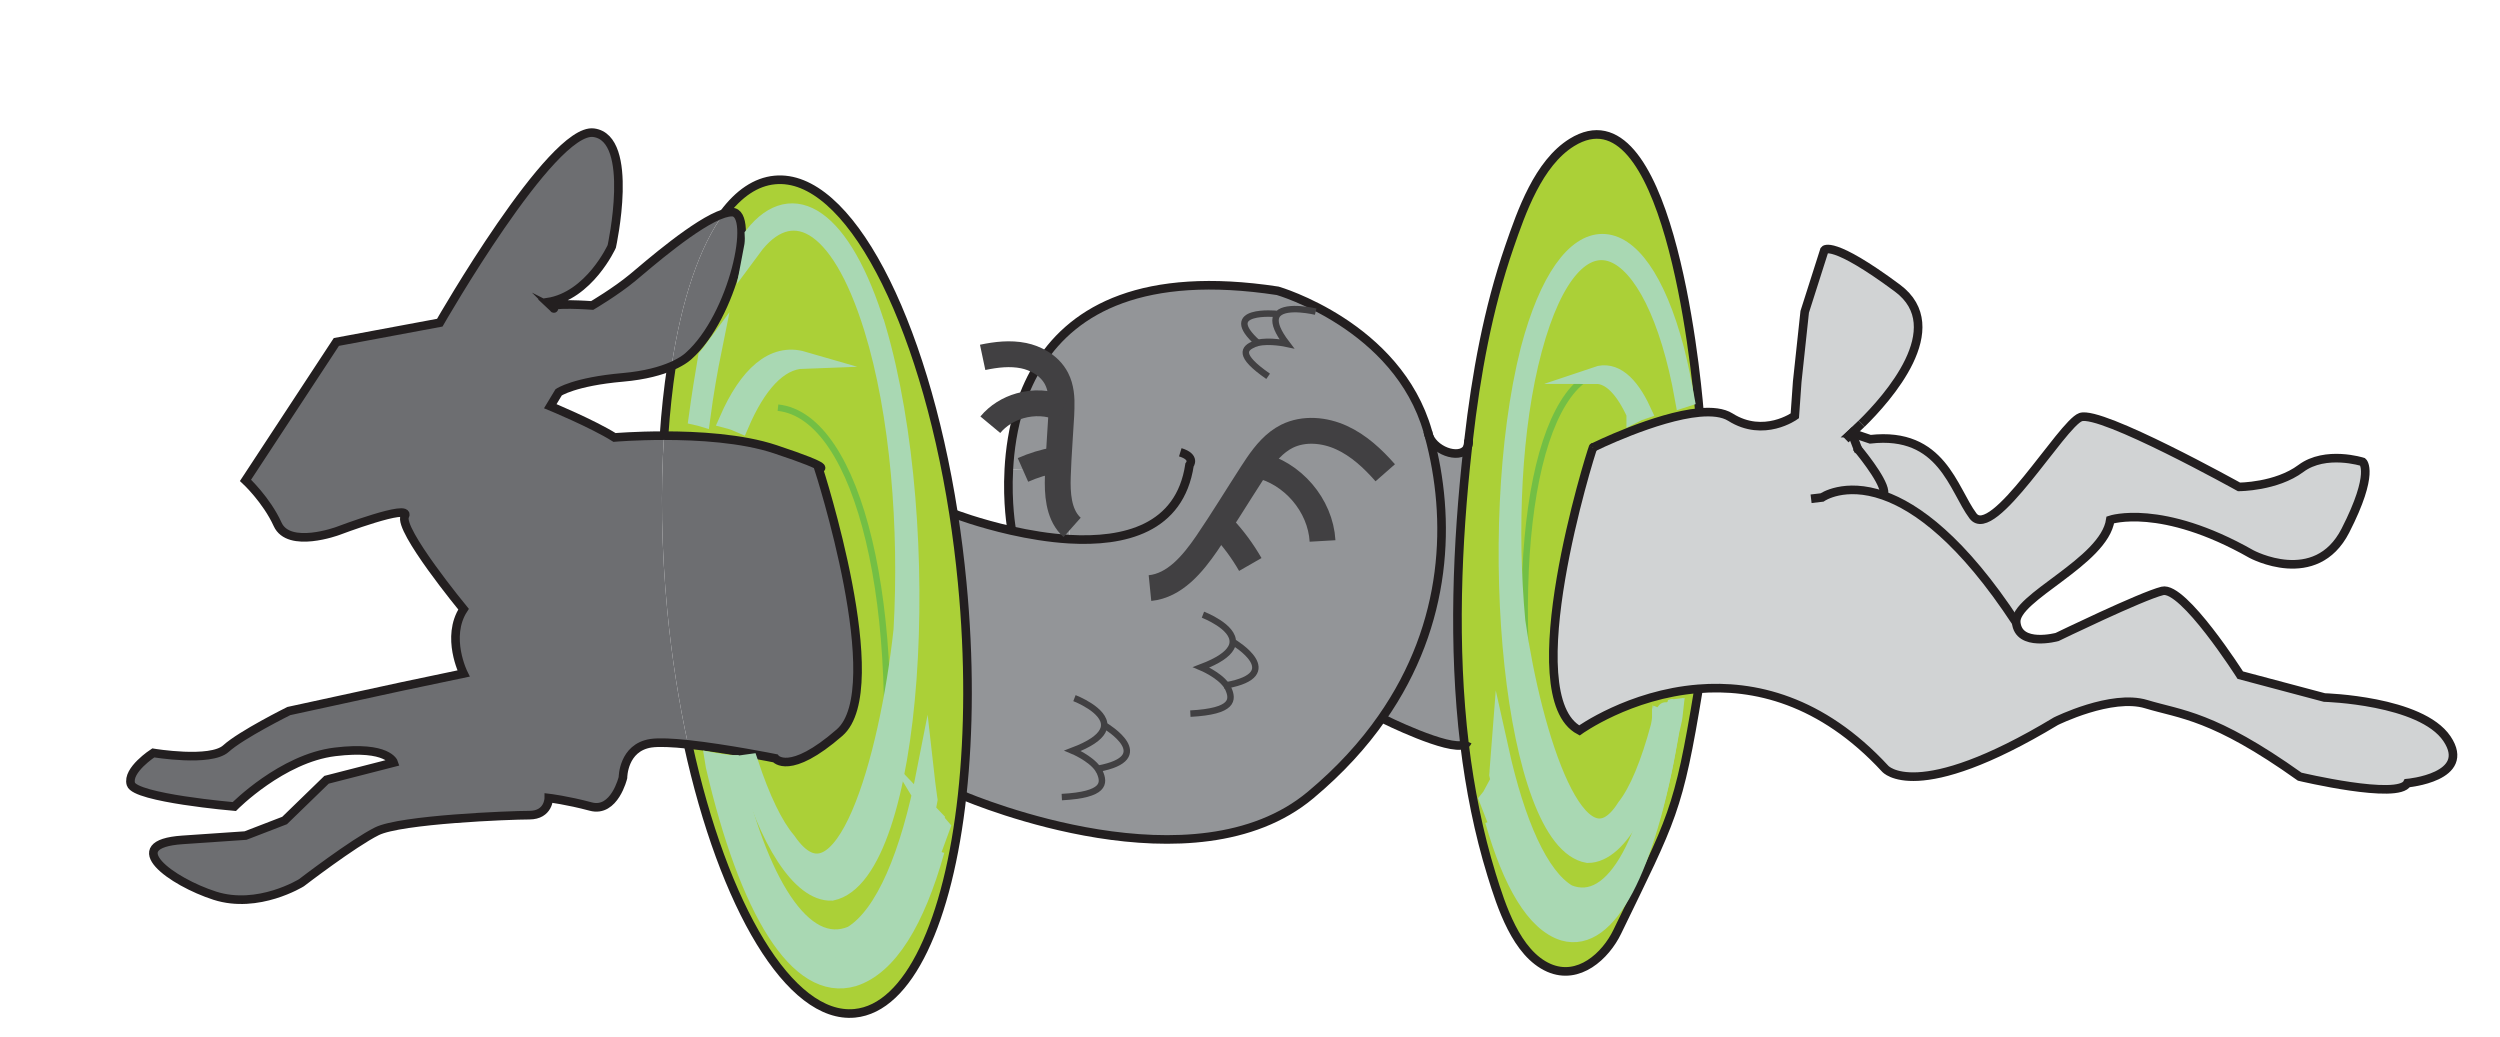 <?xml version="1.0" encoding="UTF-8"?>
<svg xmlns="http://www.w3.org/2000/svg" width="290.31" height="120.38" viewBox="0 0 290.31 120.38">
  <g id="Layer_8" data-name="Layer 8">
    <g>
      <g>
        <path d="M197.35,47.9c1.45-.13,2.73,0,3.59.54,3.88,2.45,7.48-.15,7.48-.15l.28-3.97.87-8.11,2.29-7.18s.87-1.22,8.48,4.43c6.19,4.6-1.19,12.83-4.17,15.75-.33.33-.61.59-.81.77-.21.2-.33.3-.33.3v.02s.72,1.86.72,1.86t.01,0c.8.97,3.54,4.44,2.94,5.36,3.86,1.35,9.15,5.18,15.43,14.76.28,2.9,4.75,1.68,4.75,1.68,0,0,9.77-4.74,12.22-5.35,2.44-.61,9.05,9.78,9.05,9.78l9.77,2.6s11.21.31,14.23,4.78c3.01,4.48-4.6,5.16-4.6,5.16-1.01,1.99-12.5-.75-12.5-.75-10.06-7.17-13.8-7.2-17.82-8.42-4.03-1.23-10.49,1.98-10.49,1.98-16.24,9.79-19.83,5.51-19.83,5.51-7.42-8.03-15.27-9.79-21.69-9.27-8.01.64-13.81,4.83-13.81,4.83-7.51-3.97,1.25-32.06,1.58-32.86,0,0,7.29-3.6,12.36-4.06Z" style="fill: #d1d3d4;"/>
        <path d="M274.37,53.64s1.44,1.22-2.01,7.97c-3.45,6.76-10.92,2.73-10.92,2.73-10.49-5.96-16.38-3.97-16.38-3.97-.72,4.89-11.21,9.02-10.93,11.92-6.28-9.58-11.57-13.41-15.43-14.76.6-.92-2.14-4.39-2.94-5.36t-.01,0l-.71-1.86h0s2.13.71,2.13.71c8.34-.95,9.63,5.84,11.93,8.9,2.3,3.05,10.35-10.7,12.5-11.47,2.33-.83,18.39,8.1,18.39,8.1,0,0,4.32,0,7.19-2.14s7.18-.76,7.18-.76Z" style="fill: #d1d3d4;"/>
        <path d="M170.07,86.46c-1.38-11.44-.87-23.32.36-34.42.01-.07.02-.14.02-.21.09-.2.12-.45.09-.74.87-7.59,2.24-15.21,4.74-22.44,1.4-4.06,3.36-9.7,7.25-12.11,10.94-6.76,14.34,25.42,14.82,31.36-5.07.46-12.36,4.06-12.36,4.06t0,0c-.33.8-9.09,28.89-1.58,32.86,0,0,5.8-4.19,13.81-4.83v.09c-2.33,14.24-2.99,14.84-9.41,28.11-1.37,2.84-4.5,5.7-7.94,4.2-3.81-1.67-5.55-7.24-6.66-10.81-1.5-4.87-2.51-9.95-3.14-15.12Z" style="fill: #abd037;"/>
        <path d="M170.45,51.83c0,.07-.01.14-.02.21-1.23,11.1-1.74,22.98-.36,34.42-1.82.81-9.46-2.99-9.46-2.99l-.13-.09c7.73-11.05,8.06-23.15,5.47-32.73.79,1.92,3.95,2.78,4.5,1.18Z" style="fill: #939598;"/>
        <path d="M143.15,74.61c-.01.21-.08.42-.2.63-.4.72-1.43,1.48-3.46,2.25,0,0,2.06.86,2.92,2.09,7.02-1.29.89-4.96.89-4.96h-.15ZM148.41,36.45h-.18s-6.66-.64-2.18,3.37c1.35-.34,3.37.1,3.37.1-1.07-1.4-1.39-2.32-1.28-2.94.04-.21.13-.39.27-.53ZM124.25,61c-1.34-1.44-1.48-3.69-1.41-5.68.02-.63.05-1.25.08-1.88.09-1.73.22-3.47.32-5.2.01-.27.03-.55.03-.83.04-1.19-.04-2.39-.58-3.44-.42-.81-1.08-1.45-1.86-1.91,3.94-6.09,11.88-10.68,27.54-8.29,0,0,13.91,4.01,17.43,16.33.03.18.08.36.14.53t.01.02c2.59,9.58,2.26,21.68-5.47,32.73-2.15,3.09-4.88,6.09-8.29,8.94-13.46,11.25-38.85.71-40.46.02.8-7.32.86-15.77,0-24.7-.26-2.73-.6-5.41-1-8,.14.06,2.94,1.12,6.7,1.97,2.05.46,4.38.86,6.73,1l.09-1.61ZM127.48,89.27c7.02-1.29.9-4.96.9-4.96h-.16c-.01.2-.08.4-.2.62-.4.72-1.43,1.48-3.46,2.25,0,0,2.06.86,2.92,2.09Z" style="fill: #939598;"/>
        <path d="M148.23,36.45h.18c-.14.14-.23.32-.27.53-.11.62.21,1.54,1.28,2.94,0,0-2.02-.44-3.37-.1-4.48-4.01,2.18-3.37,2.18-3.37Z" style="fill: #939598;"/>
        <path d="M143.3,74.62s6.13,3.67-.89,4.96c-.86-1.23-2.92-2.09-2.92-2.09,2.03-.77,3.06-1.53,3.46-2.25.12-.21.19-.42.2-.63h.15Z" style="fill: #939598;"/>
        <path d="M128.38,84.31s6.12,3.67-.9,4.96c-.86-1.23-2.92-2.09-2.92-2.09,2.03-.77,3.06-1.53,3.46-2.25.12-.22.19-.42.2-.63h.16Z" style="fill: #939598;"/>
        <path d="M124.25,61l-.09,1.61c-2.35-.14-4.68-.54-6.73-1l.04-.18s-.54-2.95-.32-6.94l1.64.08c1.2-.53,2.46-.92,3.75-1.15l.38.02c-.03.63-.06,1.25-.08,1.88-.07,1.99.07,4.24,1.41,5.68Z" style="fill: #939598;"/>
        <path d="M122.69,43.97c.54,1.05.62,2.25.58,3.44-1.51-.68-3.24-.74-4.82-.29.56-1.72,1.33-3.44,2.38-5.06.78.46,1.44,1.1,1.86,1.91Z" style="fill: #939598;"/>
        <path d="M123.27,47.41c0,.28-.02.56-.03.83-.1,1.73-.23,3.47-.32,5.2l-.38-.02c-1.29.23-2.55.62-3.75,1.15l-1.64-.08c.12-2.24.48-4.81,1.3-7.37,1.58-.45,3.31-.39,4.82.29Z" style="fill: #939598;"/>
        <path d="M111.73,92.34c-1.6,14.6-6.18,24.73-12.48,25.33-7.52.72-15.23-12.38-19.35-31.23,4.45.48,10.13,1.62,10.13,1.62,0,0,1.62,2.11,7.47-2.99,5.84-5.11-2.44-30.66-2.44-30.66,0,0,2.11.13-5.03-2.24-3.86-1.29-9.01-1.58-12.92-1.58.19-2.83.48-5.53.87-8.06,1.42-.62,1.99-1.2,1.99-1.2,5.19-4.61,7.79-16.7,5.03-16.7-.28,0-.6.06-.95.17,1.73-2.32,3.72-3.69,5.92-3.9,8.48-.82,17.2,15.97,20.76,38.74.4,2.59.74,5.27,1,8,.86,8.93.8,17.38,0,24.7Z" style="fill: #abd037;"/>
        <path d="M95.06,54.41s8.28,25.55,2.44,30.66c-5.85,5.1-7.47,2.99-7.47,2.99,0,0-5.68-1.14-10.13-1.62-1.06-4.84-1.89-10.05-2.41-15.51-.69-7.21-.79-14.1-.38-20.34,3.91,0,9.06.29,12.92,1.58,7.14,2.37,5.03,2.24,5.03,2.24Z" style="fill: #6d6e71;"/>
        <path d="M85,24.63c2.76,0,.16,12.09-5.03,16.7,0,0-.57.58-1.99,1.2,1.18-7.77,3.28-13.98,6.07-17.73.35-.11.67-.17.95-.17Z" style="fill: #6d6e71;"/>
        <path d="M64.22,35.71c-.59-.61,4.55-.24,4.55-.24,0,0,2.75-1.62,4.7-3.24,1.75-1.46,7.45-6.44,10.58-7.43-2.79,3.75-4.89,9.96-6.07,17.73-1.2.52-3.03,1.06-5.64,1.29-5.69.5-7.47,1.74-7.47,1.74l-.97,1.61s4.87,2.01,7.46,3.63c0,0,2.43-.21,5.75-.21-.41,6.24-.31,13.13.38,20.34.52,5.46,1.35,10.67,2.41,15.51-1.79-.19-3.39-.27-4.32-.13-3.24.5-3.24,3.99-3.24,3.99,0,0-.98,4.11-3.74,3.36-2.76-.74-4.87-.99-4.87-.99,0,0,0,1.99-2.27,1.99s-14.93.5-17.69,1.87-8.77,5.98-8.77,5.98c0,0-5.03,3.12-10.06,1.5s-11.04-5.99-3.74-6.48l7.31-.5,4.54-1.75,4.87-4.73,7.8-2s-.65-1.99-6.82-1.24-11.69,6.35-11.69,6.35c0,0-11.52-.99-12.01-2.61s2.6-3.62,2.6-3.62c0,0,6.65,1.12,8.44-.5,1.78-1.62,7.3-4.36,7.3-4.36l13.15-2.86,7.14-1.5s-2.11-4.23,0-7.47c0,0-7.63-9.27-6.82-10.81.82-1.53-7.79,1.73-7.79,1.73,0,0-5.68,2.1-6.98-.77-1.3-2.86-3.73-5.11-3.73-5.11l10.55-16.07,12.01-2.24s12.99-22.68,17.86-22.06,2.11,13.21,2.11,13.21c0,0-2.6,5.73-7.47,6.48l.65.61Z" style="fill: #6d6e71;"/>
      </g>
      <g>
        <path d="M84.05,24.8c1.73-2.32,3.72-3.69,5.92-3.9,8.48-.82,17.2,15.97,20.76,38.74.4,2.59.74,5.27,1,8,.86,8.93.8,17.38,0,24.7-1.6,14.6-6.18,24.73-12.48,25.33-7.52.72-15.23-12.38-19.35-31.23" style="fill: none; stroke: #231f20; stroke-miterlimit: 10;"/>
        <path d="M77.11,50.59c.19-2.83.48-5.53.87-8.06" style="fill: none; stroke: #231f20; stroke-miterlimit: 10;"/>
        <path d="M197.23,80.08c-2.34,14.24-3,14.84-9.42,28.11-1.37,2.84-4.5,5.7-7.94,4.2-3.81-1.67-5.55-7.24-6.66-10.81-1.5-4.87-2.51-9.95-3.14-15.12-1.38-11.44-.87-23.32.36-34.42.01-.07.02-.14.02-.21.03-.25.06-.49.09-.74.87-7.59,2.24-15.21,4.74-22.44,1.4-4.06,3.36-9.7,7.25-12.11,10.94-6.76,14.34,25.42,14.82,31.36.01.15.02.28.03.39" style="fill: none; stroke: #231f20; stroke-miterlimit: 10;"/>
        <path d="M90.34,47.34c9.45,1.01,14.78,23.47,11.92,50.16" style="fill: none; stroke: #73bf44; stroke-miterlimit: 10; stroke-width: .75px;"/>
        <path d="M186.28,43.03c-8.45,1.43-11.69,24.05-7.22,50.52" style="fill: none; stroke: #73bf44; stroke-miterlimit: 10; stroke-width: .75px;"/>
        <path d="M64.4,35.89l-.06-.05s-.02-.03-.04-.04c.05.05.03.02-.08-.09-.59-.61,4.55-.24,4.55-.24,0,0,2.75-1.62,4.7-3.24,1.75-1.46,7.45-6.44,10.58-7.43.35-.11.67-.17.95-.17,2.76,0,.16,12.09-5.03,16.7,0,0-.57.58-1.99,1.2-1.2.52-3.03,1.06-5.64,1.29-5.69.5-7.47,1.74-7.47,1.74l-.97,1.61s4.87,2.01,7.46,3.63c0,0,2.43-.21,5.75-.21,3.91,0,9.06.29,12.92,1.58,7.14,2.37,5.03,2.24,5.03,2.24,0,0,8.28,25.55,2.44,30.66-5.85,5.1-7.47,2.99-7.47,2.99,0,0-5.68-1.14-10.13-1.62-1.79-.19-3.39-.27-4.32-.13-3.24.5-3.24,3.99-3.24,3.99,0,0-.98,4.11-3.74,3.36-2.76-.74-4.87-.99-4.87-.99,0,0,0,1.99-2.27,1.99s-14.93.5-17.69,1.87-8.77,5.98-8.77,5.98c0,0-5.03,3.12-10.06,1.5s-11.04-5.99-3.74-6.48l7.31-.5,4.54-1.75,4.87-4.73,7.8-2s-.65-1.99-6.82-1.24-11.69,6.35-11.69,6.35c0,0-11.52-.99-12.01-2.61s2.6-3.62,2.6-3.62c0,0,6.65,1.12,8.44-.5,1.78-1.62,7.3-4.36,7.3-4.36l13.15-2.86,7.14-1.5s-2.11-4.23,0-7.47c0,0-7.63-9.27-6.82-10.81.82-1.53-7.79,1.73-7.79,1.73,0,0-5.68,2.1-6.98-.77-1.3-2.86-3.73-5.11-3.73-5.11l10.55-16.07,12.01-2.24s12.99-22.68,17.86-22.06,2.11,13.21,2.11,13.21c0,0-2.6,5.73-7.47,6.48l.65.61" style="fill: none; stroke: #231f20; stroke-miterlimit: 10;"/>
        <path d="M165.95,50.65c2.59,9.58,2.26,21.68-5.47,32.73-2.15,3.09-4.88,6.09-8.29,8.94-13.46,11.25-38.85.71-40.46.02-.05-.02-.08-.03-.08-.03" style="fill: none; stroke: #231f20; stroke-miterlimit: 10;"/>
        <path d="M117.47,61.43s-.54-2.95-.32-6.94c.12-2.24.48-4.81,1.3-7.37.56-1.72,1.33-3.44,2.38-5.06,3.94-6.09,11.88-10.68,27.54-8.29,0,0,13.91,4.01,17.43,16.33.05.17.1.35.14.53" style="fill: none; stroke: #231f20; stroke-miterlimit: 10;"/>
        <path d="M110.72,59.64h.01c.14.06,2.94,1.12,6.7,1.97,2.05.46,4.38.86,6.73,1,6.38.37,12.85-1.18,13.97-8.61,0,0,.76-.92-1.07-1.48" style="fill: none; stroke: #231f20; stroke-miterlimit: 10;"/>
        <path d="M165.8,50.1c.03.18.08.36.14.53t.01.02c.79,1.92,3.95,2.78,4.5,1.18.09-.2.12-.45.09-.74v-.04" style="fill: none; stroke: #231f20; stroke-miterlimit: 10;"/>
        <path d="M160.61,83.47s7.64,3.8,9.46,2.99c.16-.07.28-.18.34-.33" style="fill: none; stroke: #231f20; stroke-miterlimit: 10;"/>
        <path d="M133.54,68.29c2.88-.29,4.96-2.8,6.6-5.19,1.82-2.67,3.5-5.44,5.26-8.16.2-.32.41-.63.63-.95.92-1.34,1.98-2.61,3.42-3.33,1.96-.97,4.36-.75,6.34.16,1.99.91,3.63,2.44,5.07,4.08" style="fill: none; stroke: #414042; stroke-miterlimit: 10; stroke-width: 3px;"/>
        <path d="M145.92,53.96s.07.02.11.03c4.06.89,7.31,4.68,7.55,8.83" style="fill: none; stroke: #414042; stroke-miterlimit: 10; stroke-width: 3px;"/>
        <path d="M142,61.24c1.23,1.3,2.3,2.76,3.19,4.31" style="fill: none; stroke: #414042; stroke-miterlimit: 10; stroke-width: 3px;"/>
        <path d="M124.5,61.24c-.09-.08-.17-.16-.25-.24-1.34-1.44-1.48-3.69-1.41-5.68.02-.63.05-1.25.08-1.88.09-1.73.22-3.47.32-5.2.01-.27.03-.55.03-.83.04-1.19-.04-2.39-.58-3.44-.42-.81-1.08-1.45-1.86-1.91-.6-.36-1.28-.62-1.96-.76-1.57-.32-3.2-.13-4.76.2" style="fill: none; stroke: #414042; stroke-miterlimit: 10; stroke-width: 3px;"/>
        <path d="M123.36,47.44s-.06-.03-.09-.03c-1.51-.68-3.24-.74-4.82-.29-1.34.38-2.56,1.13-3.45,2.2" style="fill: none; stroke: #414042; stroke-miterlimit: 10; stroke-width: 3px;"/>
        <path d="M122.54,53.42c-1.29.23-2.55.62-3.75,1.15" style="fill: none; stroke: #414042; stroke-miterlimit: 10; stroke-width: 3px;"/>
        <path d="M124.77,81.07s3.6,1.38,3.45,3.23c-.01.21-.08.41-.2.63-.4.72-1.43,1.48-3.46,2.25,0,0,2.06.86,2.92,2.09.09.13.17.26.23.4.56,1.27.63,2.62-4.41,2.89" style="fill: none; stroke: #414042; stroke-miterlimit: 10; stroke-width: .75px;"/>
        <path d="M128.38,84.31s6.12,3.67-.9,4.96c-.08.02-.16.04-.25.05" style="fill: none; stroke: #414042; stroke-miterlimit: 10; stroke-width: .75px;"/>
        <path d="M139.69,71.38s3.61,1.38,3.46,3.23c-.01.21-.08.42-.2.63-.4.72-1.43,1.48-3.46,2.25,0,0,2.06.86,2.92,2.09.09.13.17.26.23.4.56,1.27.63,2.62-4.41,2.89" style="fill: none; stroke: #414042; stroke-miterlimit: 10; stroke-width: .75px;"/>
        <path d="M143.3,74.62s6.13,3.67-.89,4.96c-.08.02-.16.04-.25.05" style="fill: none; stroke: #414042; stroke-miterlimit: 10; stroke-width: .75px;"/>
        <path d="M152.78,36.19s-3.34-.81-4.37.26c-.14.14-.23.32-.27.53-.11.62.21,1.54,1.28,2.94,0,0-2.02-.44-3.37-.1-.14.03-.28.07-.4.13-1.15.49-1.98,1.26,1.61,3.75" style="fill: none; stroke: #414042; stroke-miterlimit: 10; stroke-width: .75px;"/>
        <path d="M148.23,36.45s-6.66-.64-2.18,3.37c.05.05.1.1.15.14" style="fill: none; stroke: #414042; stroke-miterlimit: 10; stroke-width: .75px;"/>
        <path d="M184.99,51.96s.01-.04,0,0h0Z" style="fill: none; stroke: #231f20; stroke-miterlimit: 10;"/>
        <path d="M216.17,49.21c2.98-2.92,10.36-11.15,4.17-15.75-7.61-5.65-8.48-4.43-8.48-4.43l-2.29,7.18-.87,8.11-.28,3.97s-3.6,2.6-7.48.15c-.86-.54-2.14-.67-3.59-.54-5.07.46-12.36,4.06-12.36,4.06" style="fill: none; stroke: #231f20; stroke-miterlimit: 10;"/>
        <path d="M184.99,51.96c-.33.8-9.09,28.89-1.58,32.86,0,0,5.8-4.19,13.81-4.83,6.42-.52,14.27,1.24,21.69,9.27,0,0,3.59,4.28,19.83-5.51,0,0,6.46-3.21,10.49-1.98,4.02,1.22,7.76,1.25,17.82,8.42,0,0,11.49,2.74,12.5.75,0,0,7.61-.68,4.6-5.16-3.02-4.47-14.23-4.78-14.23-4.78l-9.77-2.6s-6.61-10.39-9.05-9.78c-2.45.61-12.22,5.35-12.22,5.35,0,0-4.47,1.22-4.75-1.68s10.21-7.03,10.93-11.92c0,0,5.89-1.99,16.38,3.97,0,0,7.47,4.03,10.92-2.73,3.45-6.75,2.01-7.97,2.01-7.97,0,0-4.31-1.38-7.18.76s-7.19,2.14-7.19,2.14c0,0-16.06-8.93-18.39-8.1-2.15.77-10.2,14.52-12.5,11.47-2.3-3.06-3.59-9.85-11.93-8.9l-2.13-.72h-.02s.12-.11.33-.31" style="fill: none; stroke: #231f20; stroke-miterlimit: 10;"/>
        <path d="M214.31,51.01c.28-.27.52-.51.73-.71h0c.12-.12.22-.22.31-.32.2-.18.48-.44.81-.77" style="fill: none; stroke: #231f20; stroke-miterlimit: 10;"/>
        <path d="M234.13,72.29c-6.28-9.58-11.57-13.41-15.43-14.76-4.53-1.58-7.12.24-7.12.24l-1.27.15" style="fill: none; stroke: #231f20; stroke-miterlimit: 10;"/>
        <polyline points="215.75 52.16 215.04 50.3 215.03 50.28" style="fill: none; stroke: #231f20; stroke-miterlimit: 10;"/>
        <line x1="215.85" y1="52.42" x2="215.76" y2="52.17" style="fill: none; stroke: #231f20; stroke-miterlimit: 10;"/>
        <path d="M215.55,51.91s.08.09.2.25t.01,0c.8.97,3.54,4.44,2.94,5.36" style="fill: none; stroke: #231f20; stroke-miterlimit: 10;"/>
      </g>
    </g>
  </g>
  <g id="Layer_9" data-name="Layer 9">
    <path d="M192.84,83.36c-.11-.03.1.04,0,0-.09.82-.02.19-.15.99-1.17,4.34-2.5,7.56-3.93,9.37-5.35,8.51-10.69-8.03-12.63-21.57-.97-10.53-.49-22.55,1.94-31.58,4.83-17.96,13.99-13.57,17.43,5.75.09-.03.18-.04.27-.07-.35-1.94-.74-3.85-1.2-5.68-4.37-16.54-12.62-16.54-16.99,0-5.34,21.05-1.94,57.14,6.8,58.64,3.69,0,7.32-6.76,9.03-16.66-.05-.01-.53.82-.57.8Z" style="fill: #a9d8b3; stroke: #a9d8b3; stroke-miterlimit: 10; stroke-width: 2px;"/>
    <path d="M189.87,48.05c.28-.14.56-.26.86-.36-1.47-3.18-3.31-4.81-5.37-4.11,1.71,0,3.24,1.68,4.51,4.46Z" style="fill: #a9d8b3; stroke: #a9d8b3; stroke-miterlimit: 10; stroke-width: 2px;"/>
    <path d="M194.03,82.19c-.94,8.07-2.59,14.99-4.99,20.04-5.47,10.71-11.29,5.91-15.6-6.94,2.08,7.26,4.79,11.92,8.14,12.96,5.27,1.5,9.66-7.52,12.29-22.55.19-1.29.43-1.65.57-2.96-.1.05-.31-.58-.41-.54Z" style="fill: #a9d8b3; stroke: #a9d8b3; stroke-miterlimit: 10; stroke-width: 2px;"/>
    <path d="M193.87,83.24c-2.04,14.06-6.32,22.66-11.76,20.49-3.3-1.92-6.02-8.14-7.92-16.7-.06.81-.13,1.62-.21,2.42.05.25.1.5.16.74l-.17-.55c-.01.11-.02.22-.03.33.85,4.07,1.74,8.03,3.02,10.75-1.43-2.3-2.63-5.27-3.6-8.71-.17.32-.36.62-.58.88,4.09,10.81,9.32,19.17,14.96,10.83,2.98-3.83,5.38-11.93,6.62-21.56-.11.01-.38,1.07-.49,1.08Z" style="fill: #a9d8b3; stroke: #a9d8b3; stroke-miterlimit: 10; stroke-width: 2px;"/>
    <path d="M82.06,41.47c-.39,2.28-.76,4.59-1.08,6.94.17.04.34.06.5.11.38-2.85.84-5.51,1.35-8.02-.25.34-.51.65-.77.97Z" style="fill: #a9d8b3; stroke: #a9d8b3; stroke-miterlimit: 10; stroke-width: 2px;"/>
    <path d="M101.86,38.07c-3.97-13-9.81-16.55-14.38-10.78.03.51,0,1.03-.1,1.55,4.32-5.86,9.96-3.57,13.94,9.26,3.08,9.94,4.11,23.3,3.44,35.05-1.64,15.13-6.97,33.75-13.31,24.5-1.53-1.79-3.02-4.91-4.4-9.08-.14.02-.28.03-.42.05,2.45,8.94,6.3,15.1,9.95,14.97,9.74-2.02,12.12-42.31,5.29-65.52Z" style="fill: #a9d8b3; stroke: #a9d8b3; stroke-miterlimit: 10; stroke-width: 2px;"/>
    <path d="M85.98,49.27c-.47-.21-.96-.39-1.46-.52,2.28-5.21,5.27-7.95,8.75-6.94-2.87.1-5.33,2.9-7.29,7.46Z" style="fill: #a9d8b3; stroke: #a9d8b3; stroke-miterlimit: 10; stroke-width: 2px;"/>
    <path d="M89.61,107.19c-2.73-4.73-4.85-11.26-6.34-18.67-.14-.02-.27-.05-.41-.08.03.19.07.37.1.56,3.87,16.61,9.67,26.45,16.15,24.55,4.11-1.31,7.29-6.61,9.58-14.78-4.83,14.5-11.86,20.09-19.08,8.42Z" style="fill: #a9d8b3; stroke: #a9d8b3; stroke-miterlimit: 10; stroke-width: 2px;"/>
    <path d="M108.63,95.13c-.99,3.87-2.25,7.22-3.83,9.84,1.37-3.08,2.25-7.52,3.07-12.09-.02-.12-.03-.24-.05-.37l-.18.62c.06-.27.1-.55.15-.83-.12-.9-.24-1.79-.34-2.69-1.87,9.6-4.78,16.63-8.53,18.91-5.72,2.44-10.87-6.31-13.94-19.84-.15,0-.3,0-.45-.02,1.87,9.03,4.66,16.43,7.86,20.09,6.88,9.04,12.62-.48,16.94-12.67-.26-.29-.5-.61-.71-.96Z" style="fill: #a9d8b3; stroke: #a9d8b3; stroke-miterlimit: 10; stroke-width: 2px;"/>
  </g>
</svg>
